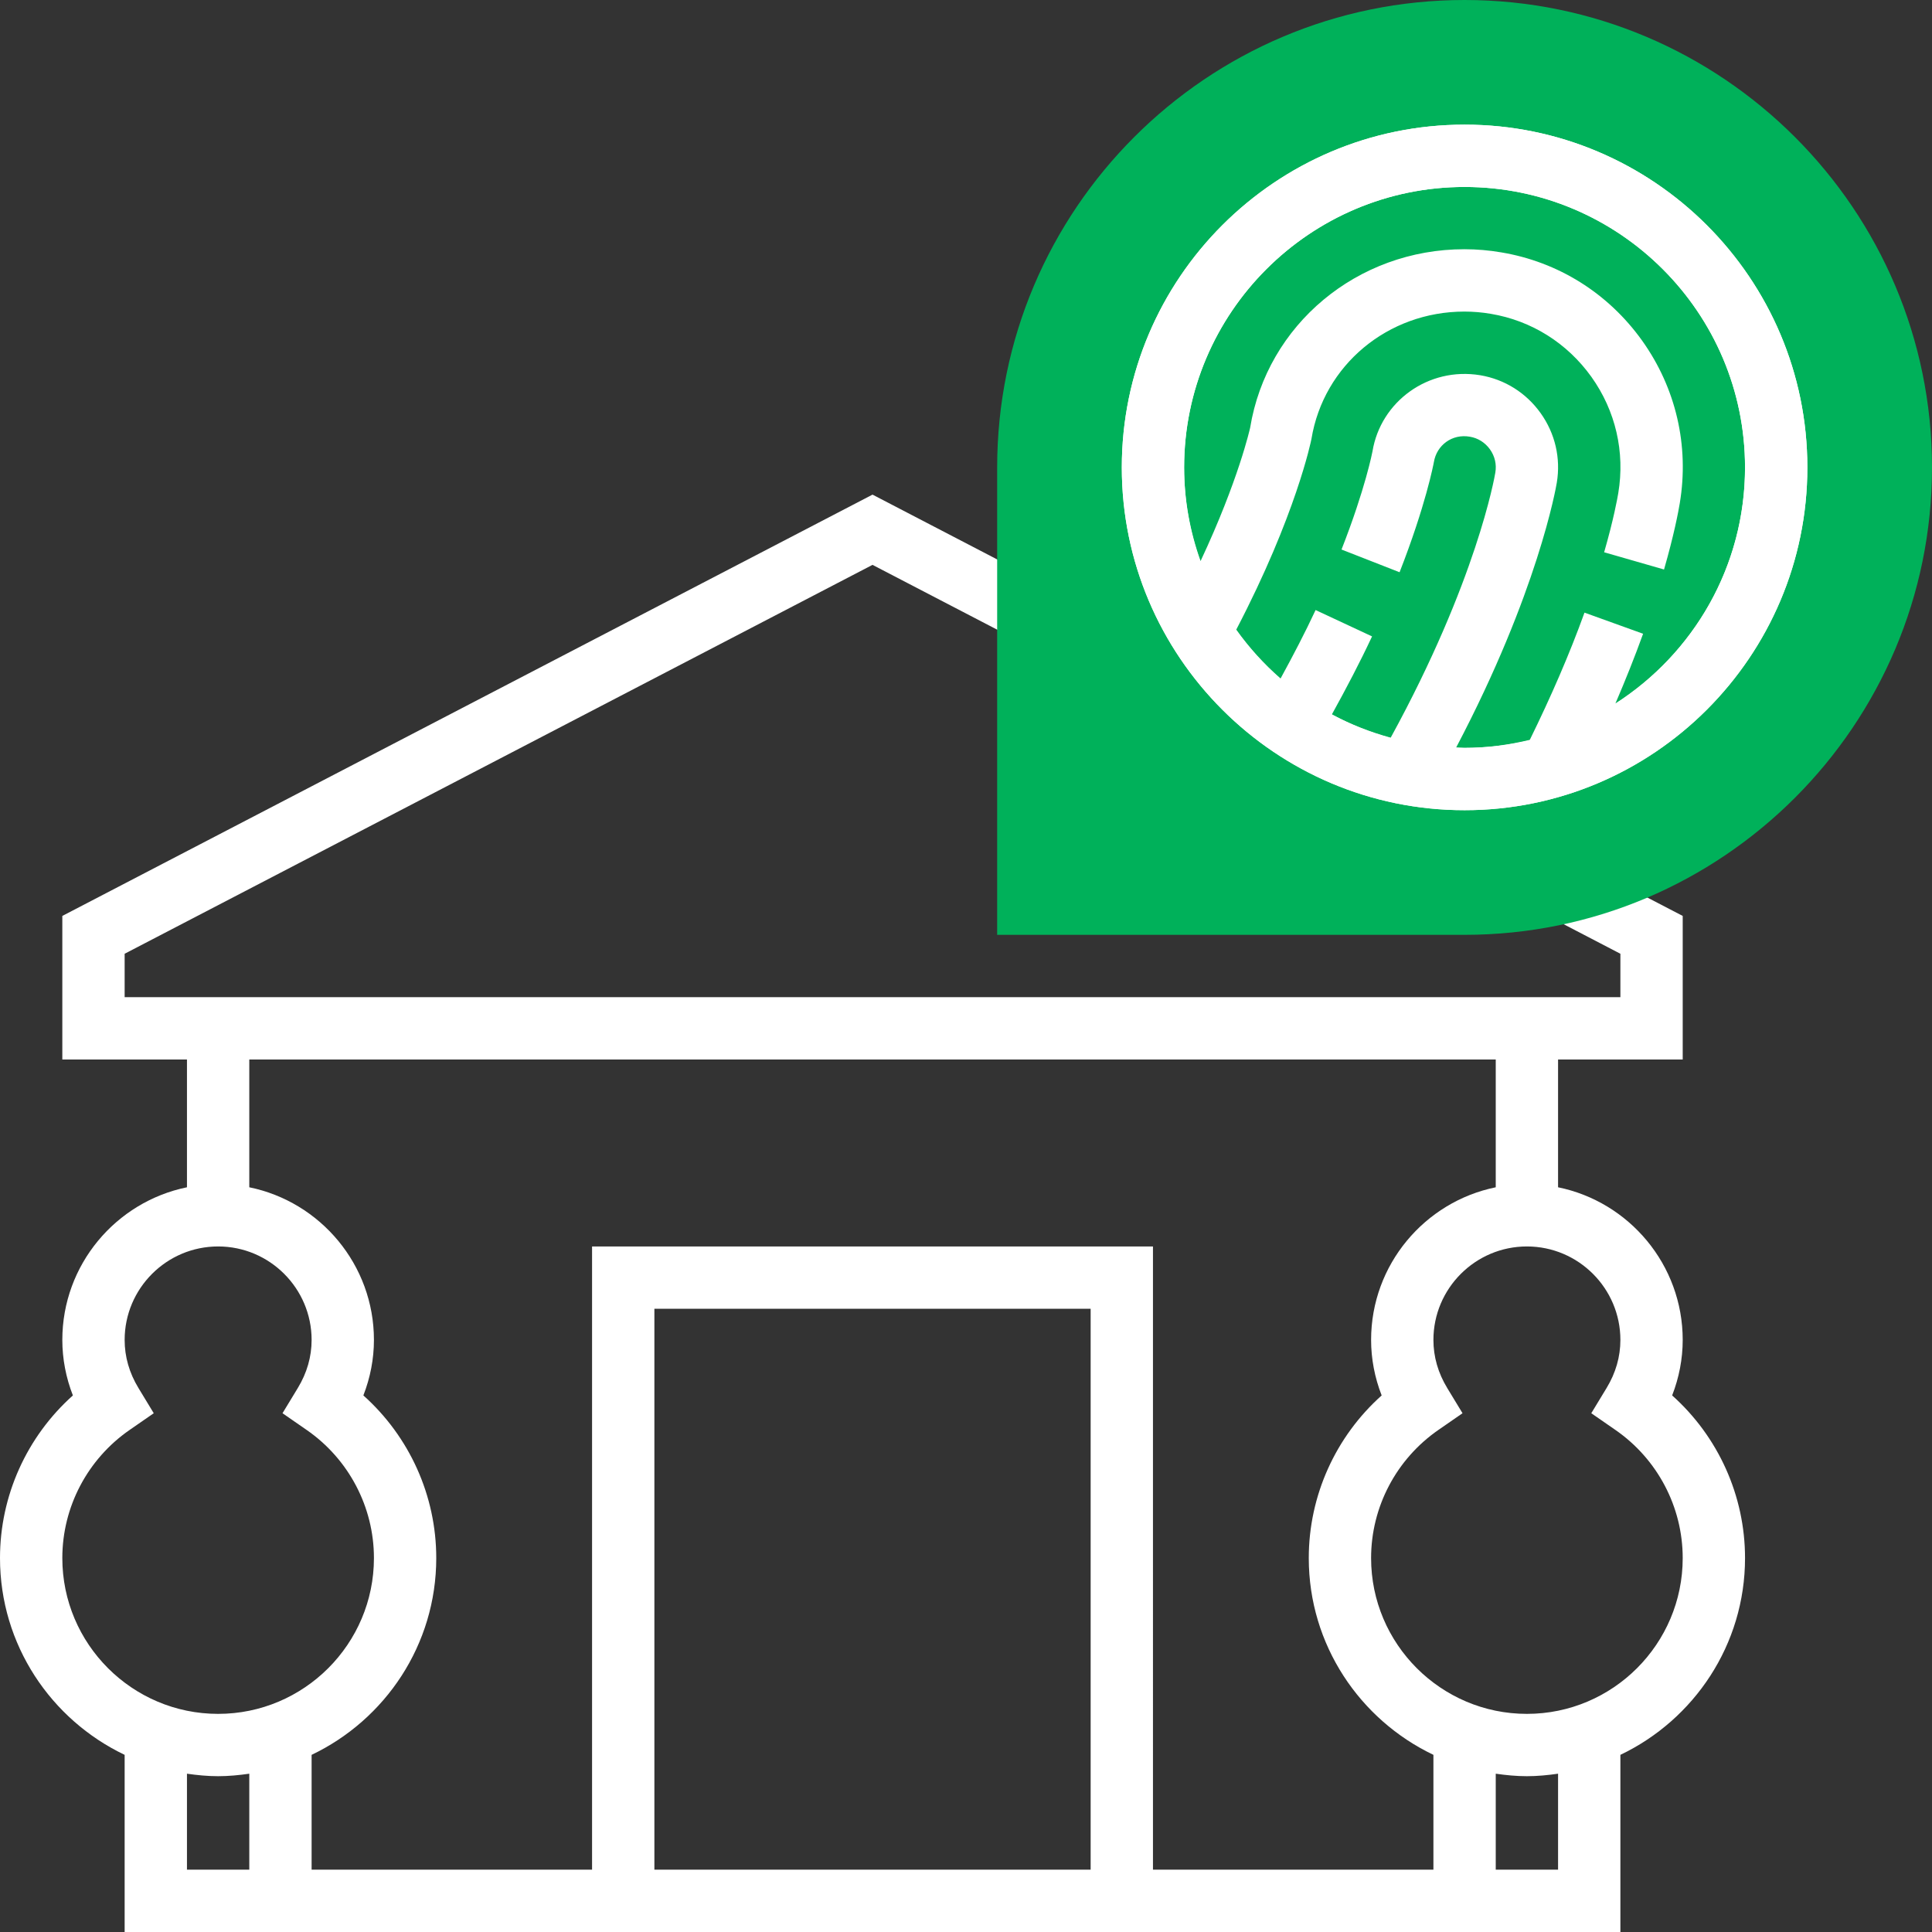 <?xml version="1.0" encoding="iso-8859-1"?>
<!-- Generator: Adobe Illustrator 19.0.0, SVG Export Plug-In . SVG Version: 6.00 Build 0)  -->
<svg version="1.1" id="Capa_1" xmlns="http://www.w3.org/2000/svg" xmlns:xlink="http://www.w3.org/1999/xlink" x="0px" y="0px"
	 viewBox="0 0 496 496" style="enable-background:new 0 0 496 496;" xml:space="preserve">
<rect x="0" y="0" width="496" height="496" fill="#333333" stroke="none"/>
<path style="fill:#fff;" d="M448,400c0-16.032-6.888-31.184-18.712-41.752C431.072,353.672,432,348.84,432,344
	c0-19.312-13.768-35.472-32-39.192V272h32v-36.856l-25.944-13.488l-7.376,14.184l17.32,9.016V256H32v-11.144l192-99.84l36.312,18.88
	l7.376-14.2L224,126.984L16,235.144V272h32v32.808c-18.232,3.72-32,19.88-32,39.192c0,4.84,0.928,9.672,2.712,14.248
	C6.888,368.816,0,383.968,0,400c0,22.28,13.112,41.504,32,50.52V496h120h8h128h8h120v-45.48C434.888,441.504,448,422.28,448,400z
	 M16,400c0-13.112,6.464-25.408,17.28-32.896l6.192-4.288l-3.912-6.448C33.192,352.48,32,348.312,32,344c0-13.232,10.768-24,24-24
	s24,10.768,24,24c0,4.312-1.192,8.48-3.56,12.368l-3.912,6.448l6.192,4.288C89.536,374.592,96,386.888,96,400
	c0,22.056-17.944,40-40,40S16,422.056,16,400z M48,455.36c2.624,0.376,5.28,0.64,8,0.64s5.376-0.264,8-0.64V480H48V455.36z M280,480
	H168V336h112V480z M152,320v160H80v-29.48c18.888-9.008,32-28.24,32-50.52c0-16.032-6.888-31.184-18.712-41.752
	C95.072,353.672,96,348.84,96,344c0-19.312-13.768-35.472-32-39.192V272h320v32.808c-18.232,3.72-32,19.872-32,39.192
	c0,4.84,0.928,9.672,2.712,14.248C342.888,368.816,336,383.968,336,400c0,22.28,13.112,41.504,32,50.52V480h-72V320H152z M400,480
	h-16v-24.64c2.624,0.376,5.28,0.64,8,0.64s5.376-0.264,8-0.64V480z M392,440c-22.056,0-40-17.944-40-40
	c0-13.112,6.464-25.408,17.28-32.896l6.192-4.288l-3.912-6.448C369.192,352.48,368,348.312,368,344c0-13.232,10.768-24,24-24
	s24,10.768,24,24c0,4.312-1.192,8.48-3.56,12.368l-3.912,6.448l6.192,4.288C425.536,374.592,432,386.888,432,400
	C432,422.056,414.056,440,392,440z"/>
<path style="fill:#00b15a;" d="M376,240H256V120C256,53.832,309.824,0,376,0c66.168,0,120,53.824,120,120S442.168,240,376,240z"/>
<g>
	<path style="fill:#fff;" d="M376,208c-48.52,0-88-39.48-88-88s39.48-88,88-88s88,39.48,88,88S424.52,208,376,208z M376,48
		c-39.704,0-72,32.296-72,72s32.296,72,72,72s72-32.296,72-72S415.704,48,376,48z"/>
	<path style="fill:#fff;" d="M376,32c-48.52,0-88,39.48-88,88s39.48,88,88,88s88-39.48,88-88S424.52,32,376,32z M414.728,180.6
		c2.584-6.016,4.976-12,7.104-17.896l-15.048-5.424c-3.848,10.672-8.632,21.648-14.04,32.664C387.36,191.24,381.768,192,376,192
		c-0.728,0-1.432-0.088-2.152-0.112c20.968-39.832,25.624-66.736,25.824-67.944c1.056-6.32-0.424-12.672-4.152-17.888
		s-9.232-8.664-15.488-9.72c-13.368-2.216-25.576,6.784-27.672,19.528c-0.016,0.096-1.816,9.568-7.952,25.216l14.904,5.832
		c6.704-17.136,8.696-27.688,8.808-28.288c0.712-4.304,4.656-7.32,9.256-6.504c2.064,0.344,3.888,1.496,5.136,3.232
		c1.256,1.768,1.744,3.832,1.384,5.976c-0.192,1.16-4.824,27.808-26.864,68.056c-5.288-1.448-10.36-3.424-15.096-5.976
		c3.704-6.704,7.224-13.408,10.312-20.024l-14.496-6.768c-2.704,5.808-5.776,11.688-8.992,17.576
		c-4.264-3.72-8.08-7.928-11.376-12.544c15.36-29.416,19.224-48.528,19.304-48.952c3.104-18.944,19.608-32.704,39.264-32.704
		c2.272,0,4.536,0.192,6.776,0.576c10.44,1.744,19.608,7.496,25.832,16.184c6.208,8.696,8.664,19.288,6.904,29.824
		c-0.24,1.44-1.208,6.8-3.632,15.208l15.376,4.424c2.584-8.976,3.688-14.88,4.04-17.008c2.464-14.752-0.976-29.576-9.672-41.76
		c-8.704-12.168-21.552-20.208-36.168-22.648c-3.096-0.528-6.272-0.808-9.456-0.808c-27.528,0-50.688,19.4-55,45.824
		c-0.04,0.152-2.96,13.424-12.728,34.232C305.536,136.512,304,128.44,304,120c0-39.704,32.296-72,72-72s72,32.296,72,72
		C448,145.44,434.704,167.792,414.728,180.6z"/>
</g>
<g>
</g>
<g>
</g>
<g>
</g>
<g>
</g>
<g>
</g>
<g>
</g>
<g>
</g>
<g>
</g>
<g>
</g>
<g>
</g>
<g>
</g>
<g>
</g>
<g>
</g>
<g>
</g>
<g>
</g>
</svg>
